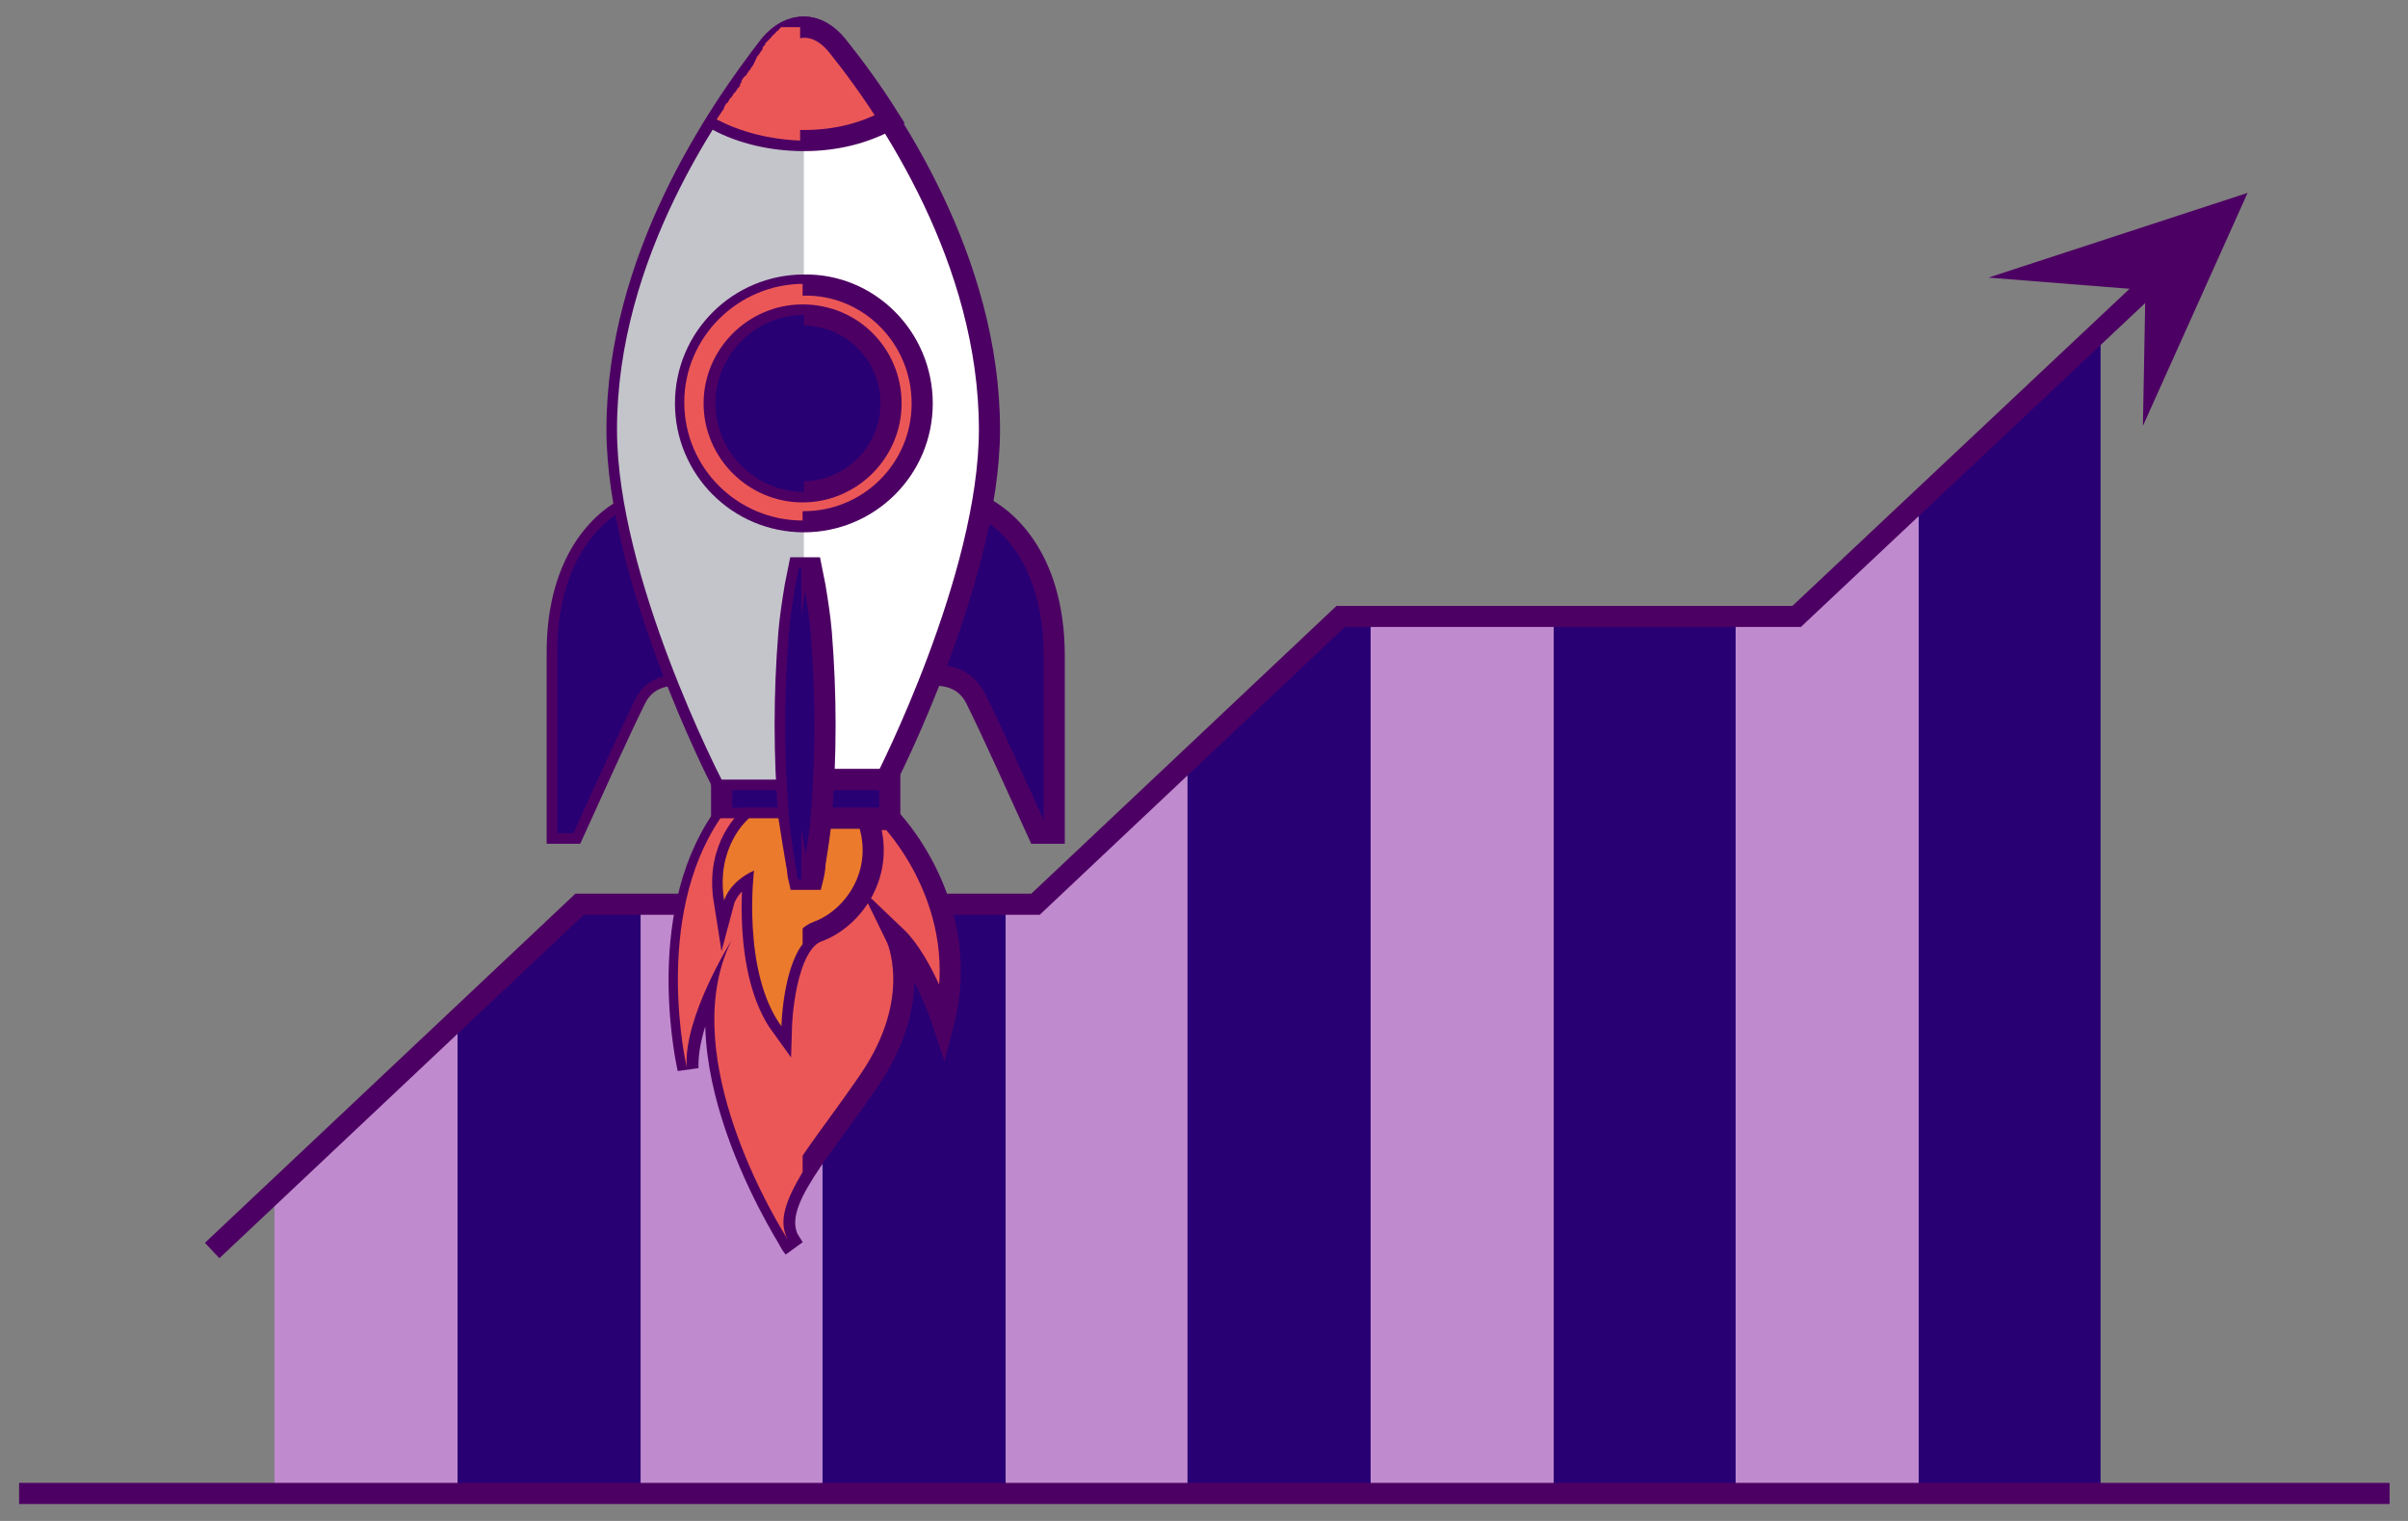 <svg width="114" height="72" viewBox="0 0 114 72" fill="none" xmlns="http://www.w3.org/2000/svg">
<rect x="0" y="0" width="114" height="72" fill="#808080" stroke="none"/>
<g id="icon">
<g id="Group">
<g id="Group_2">
<g id="Group_3">
<path id="Vector" d="M21.662 48.17L12.993 56.367V70.698H21.662V48.17Z" fill="#C08ACF"/>
<path id="Vector_2" d="M30.331 42.804H27.441L21.662 48.17V70.698H30.331V42.804Z" fill="#280074"/>
<path id="Vector_3" d="M39 42.804H30.331V70.698H39V42.804Z" fill="#C08ACF"/>
<path id="Vector_4" d="M47.61 42.804H38.941V70.698H47.61V42.804Z" fill="#280074"/>
<path id="Vector_5" d="M56.22 36.022L49.025 42.804H47.61V70.698H56.22V36.022Z" fill="#C08ACF"/>
<path id="Vector_6" d="M64.889 29.181H63.473L56.22 36.022V70.698H64.889V29.181Z" fill="#280074"/>
<path id="Vector_7" d="M73.558 29.181H64.889V70.698H73.558V29.181Z" fill="#C08ACF"/>
<path id="Vector_8" d="M82.227 29.181H73.558V70.698H82.227V29.181Z" fill="#280074"/>
<path id="Vector_9" d="M90.836 23.756L84.998 29.181H82.168V70.698H90.836V23.756Z" fill="#C08ACF"/>
<path id="Vector_10" d="M99.446 15.618L90.836 23.756V70.698H99.446V15.618Z" fill="#280074"/>
</g>
<path id="Vector_11" d="M103.928 11.431L85.057 29.181H63.473L49.025 42.804H27.441L10.044 59.198" stroke="#4D0063" stroke-miterlimit="10"/>
<path id="Vector_12" d="M94.139 13.141L106.405 9.131L101.451 20.159L101.569 13.731L94.139 13.141Z" fill="#4D0063"/>
</g>
<g id="Group_4">
<path id="Vector_13" d="M46.489 23.992C45.959 26.763 45.015 29.653 44.13 31.953C44.661 31.953 45.664 32.012 46.194 33.073C46.902 34.489 48.258 37.496 49.143 39.442H49.91V31.068C49.91 26.174 47.374 24.404 46.489 23.992Z" fill="#280074" stroke="#4D0063" stroke-miterlimit="10"/>
<path id="Vector_14" d="M29.8 23.992C30.331 26.763 31.275 29.653 32.159 31.953C31.628 31.953 30.626 32.012 30.095 33.073C29.387 34.489 28.031 37.496 27.147 39.442H26.38V31.068C26.321 26.174 28.857 24.404 29.8 23.992Z" fill="#280074" stroke="#4D0063" stroke-miterlimit="10"/>
<path id="Vector_15" d="M29.8 23.992C30.331 26.763 31.275 29.653 32.159 31.953C31.628 31.953 30.626 32.012 30.095 33.073C29.387 34.489 28.031 37.496 27.147 39.442H26.38V31.068C26.321 26.174 28.857 24.404 29.8 23.992Z" fill="#280074"/>
<path id="Vector_16" d="M36.464 2.113C33.987 5.298 29.21 12.256 29.21 20.335C29.21 27.353 34.105 36.907 34.105 36.907H38.056H41.948C41.948 36.907 46.843 27.353 46.843 20.335C46.843 12.315 42.125 5.356 39.59 2.172C38.705 0.993 37.408 0.993 36.464 2.113Z" fill="white" stroke="#4D0063" stroke-miterlimit="10"/>
<path id="Vector_17" d="M42.125 36.907H34.164V38.735H42.125V36.907Z" fill="#280074" stroke="#4D0063" stroke-miterlimit="10"/>
<path id="Vector_18" d="M42.126 38.735C42.126 38.735 46.136 42.804 44.661 48.465C44.661 48.465 43.718 45.575 42.42 44.337C42.42 44.337 43.836 47.227 41.123 51.178C38.41 55.129 36.169 57.311 37.585 59.08C37.585 59.08 31.805 50.352 34.695 44.573C34.695 44.573 32.454 48.17 32.572 50.588C32.572 50.588 30.921 43.511 34.164 38.794H42.126V38.735Z" fill="#EB5757" stroke="#4D0063" stroke-miterlimit="10"/>
<path id="Vector_19" d="M37.998 55.483V38.735H34.105C30.862 43.511 32.513 50.529 32.513 50.529C32.336 48.17 34.636 44.514 34.636 44.514C32.1 49.586 36.169 56.898 37.29 58.667C36.818 57.783 37.231 56.78 37.998 55.483Z" fill="#EB5757"/>
<path id="Vector_20" d="M35.462 38.735C35.462 38.735 33.869 40.032 34.282 42.627C34.282 42.627 34.518 41.742 35.697 41.212C35.697 41.212 35.108 45.988 36.995 48.583C36.995 48.583 37.113 44.691 38.705 44.101C40.356 43.511 42.008 41.33 41.064 38.735H35.462Z" fill="#EB7A2C" stroke="#4D0063" stroke-miterlimit="10"/>
<path id="Vector_21" d="M37.998 38.735H35.462C35.462 38.735 33.869 40.032 34.282 42.627C34.282 42.627 34.518 41.742 35.697 41.212C35.697 41.212 35.108 45.988 36.995 48.583C36.995 48.583 37.054 45.929 37.998 44.691V38.735Z" fill="#EB7A2C"/>
<path id="Vector_22" d="M38.056 1.287C37.526 1.346 37.054 1.582 36.582 2.113C34.046 5.298 29.21 12.256 29.21 20.335C29.21 27.353 34.164 36.907 34.164 36.907H38.056V1.287Z" fill="#C3C5CA"/>
<path id="Vector_23" d="M38.056 6.654C39.59 6.654 40.946 6.3 42.126 5.651C41.241 4.236 40.356 3.057 39.649 2.172C38.705 0.993 37.467 0.993 36.523 2.172C35.815 3.057 34.931 4.236 33.987 5.71C35.108 6.3 36.523 6.654 38.056 6.654Z" fill="#EB5757" stroke="#4D0063" stroke-miterlimit="10"/>
<path id="Vector_24" d="M37.82 1.287C37.761 1.287 37.761 1.287 37.82 1.287C37.761 1.287 37.761 1.287 37.702 1.287H37.644H37.584H37.526H37.467H37.408H37.349H37.29H37.231H37.172H37.113H37.054H36.995C36.995 1.287 36.936 1.287 36.936 1.346C36.936 1.346 36.877 1.346 36.877 1.405C36.877 1.405 36.877 1.405 36.818 1.464C36.818 1.464 36.759 1.464 36.759 1.523C36.759 1.523 36.7 1.523 36.7 1.582C36.7 1.582 36.641 1.582 36.641 1.641C36.641 1.641 36.582 1.641 36.582 1.7C36.582 1.7 36.523 1.7 36.523 1.759L36.464 1.818C36.464 1.818 36.464 1.818 36.405 1.877L36.346 1.936C36.346 1.936 36.346 1.936 36.287 1.995L36.228 2.054C36.228 2.054 36.228 2.054 36.228 2.113C36.169 2.172 36.169 2.172 36.11 2.231C36.11 2.231 36.11 2.231 36.11 2.29C36.11 2.349 36.051 2.349 36.051 2.408L35.992 2.467C35.992 2.526 35.933 2.526 35.933 2.585L35.874 2.644C35.874 2.644 35.815 2.703 35.815 2.762C35.815 2.762 35.756 2.821 35.756 2.88C35.756 2.939 35.697 2.939 35.697 2.998C35.697 3.057 35.638 3.057 35.638 3.116L35.579 3.175C35.579 3.234 35.52 3.234 35.52 3.293L35.462 3.352C35.403 3.41 35.403 3.469 35.344 3.528C35.344 3.528 35.344 3.587 35.285 3.587C35.226 3.646 35.167 3.705 35.108 3.823C35.108 3.823 35.108 3.823 35.108 3.882C35.049 3.941 35.049 4 34.99 4.059C35.167 3.941 35.108 3.941 35.108 3.941C35.049 4 35.049 4.059 34.99 4.118L34.931 4.177C34.872 4.236 34.872 4.295 34.813 4.354L34.754 4.413C34.695 4.472 34.695 4.531 34.636 4.59L34.577 4.649C34.518 4.708 34.518 4.767 34.459 4.826C34.459 4.826 34.459 4.885 34.4 4.885C34.341 4.944 34.341 5.003 34.282 5.062C34.282 5.062 34.282 5.062 34.282 5.121C34.164 5.298 34.046 5.474 33.928 5.651C35.049 6.241 36.405 6.595 37.879 6.654V1.287C37.879 1.287 37.879 1.287 37.82 1.287Z" fill="#EB5757"/>
<path id="Vector_25" d="M43.659 19.097C43.659 22.223 41.123 24.699 38.056 24.699C34.931 24.699 32.454 22.164 32.454 19.097C32.454 15.972 34.99 13.495 38.056 13.495C41.123 13.436 43.659 15.972 43.659 19.097Z" fill="#EB5757" stroke="#4D0063" stroke-miterlimit="10"/>
<path id="Vector_26" d="M38.056 13.436C34.931 13.436 32.395 15.972 32.395 19.038C32.395 22.164 34.931 24.64 37.997 24.64V13.436H38.056Z" fill="#EB5757"/>
<path id="Vector_27" d="M42.185 19.097C42.185 21.397 40.297 23.284 37.998 23.284C35.698 23.284 33.81 21.397 33.81 19.097C33.81 16.797 35.698 14.91 37.998 14.91C40.356 14.91 42.185 16.797 42.185 19.097Z" fill="#280074" stroke="#4D0063" stroke-miterlimit="10"/>
<path id="Vector_28" d="M38.057 14.91C35.757 14.91 33.87 16.797 33.87 19.097C33.87 21.397 35.757 23.284 38.057 23.284V14.91Z" fill="#280074"/>
<g id="Group_5">
<path id="Vector_29" d="M37.703 40.858C37.762 41.094 37.762 41.389 37.821 41.624H38.469C38.528 41.389 38.587 41.094 38.587 40.858C38.705 40.15 38.823 39.383 38.882 38.676C39 37.202 39.059 35.786 39.059 34.312C39.059 32.837 39 31.422 38.882 29.948C38.823 29.24 38.705 28.474 38.587 27.766C38.528 27.471 38.469 27.176 38.41 26.881H37.821C37.762 27.176 37.703 27.471 37.644 27.766C37.526 28.474 37.408 29.24 37.349 29.948C37.231 31.422 37.172 32.837 37.172 34.312C37.172 35.786 37.231 37.202 37.349 38.676C37.467 39.442 37.585 40.15 37.703 40.858Z" fill="#280074" stroke="#4D0063" stroke-miterlimit="10"/>
<path id="Vector_30" d="M37.998 26.881H37.821C37.762 27.176 37.703 27.471 37.644 27.766C37.526 28.474 37.408 29.24 37.349 29.948C37.231 31.422 37.172 32.837 37.172 34.312C37.172 35.786 37.231 37.202 37.349 38.676C37.408 39.383 37.526 40.15 37.644 40.858C37.703 41.094 37.703 41.389 37.762 41.624H37.938V26.881H37.998Z" fill="#280074"/>
</g>
</g>
</g>
<path id="Vector_31" d="M0.904 70.698H113.128" stroke="#4D0063" stroke-miterlimit="10"/>
</g>
</svg>
